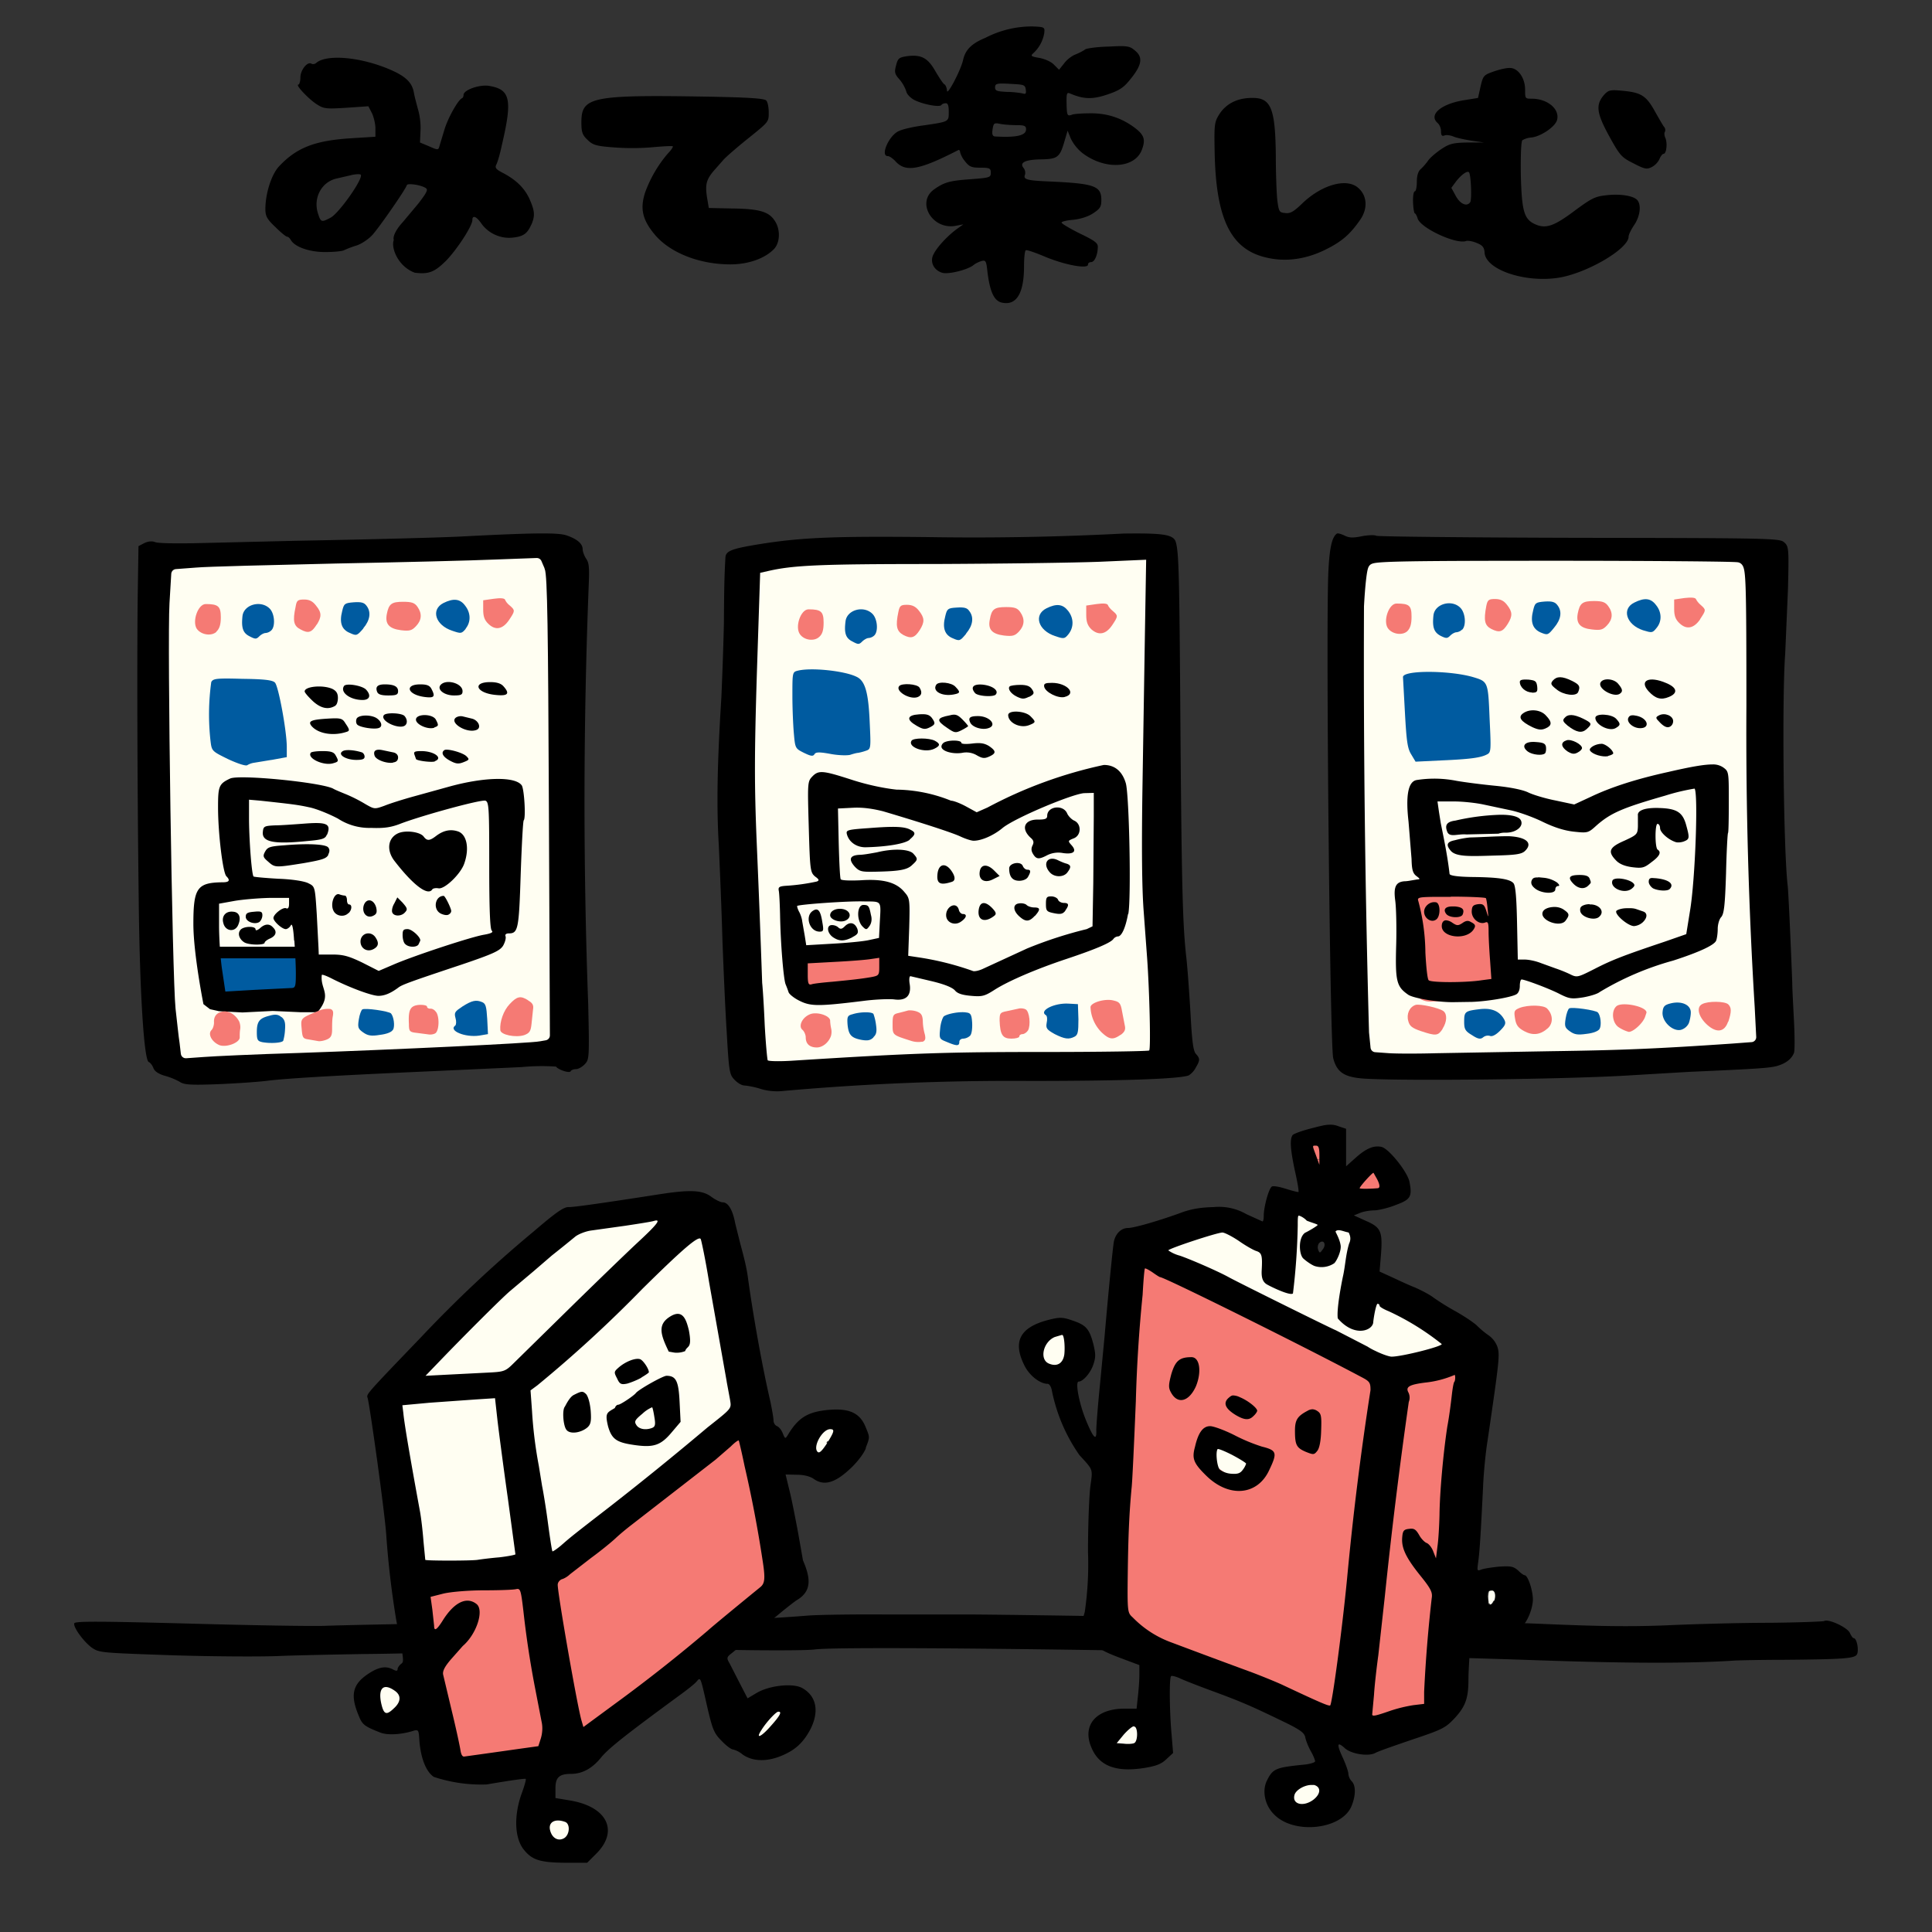 <svg xmlns="http://www.w3.org/2000/svg" viewBox="0 0 76.73 76.73" height="290" width="290"><rect x="0" y="0" width="76.73" height="76.73" fill="#333333" stroke="none"/><path style="marker:none" color="#000" overflow="visible" fill="none" paint-order="stroke markers fill" d="M0 0h76.73v76.73H0z"/><path d="M73.74 65.72c-.12.15-.57.18-2.93.2-.87 0-1.74.02-1.92.03-1.83.12-4.25.11-7.77-.01-9.79-.34-27.63-.6-28.77-.43-.32.04-1.98.05-4.09 0a67.8 67.8 0 00-3.62-.03c-.04.02-1.07.04-2.28.04-2.17-.01-4.92.05-5.48.11-.17.02-1.25.05-2.42.06-1.16.02-2.7.05-3.41.08s-2.6.02-4.2-.03c-2.86-.1-2.9-.1-3.2-.3-.33-.24-.75-.82-.7-.97.03-.09 1.07-.08 4.52.01 2.47.07 4.91.11 5.44.09.53-.02 2.72-.07 4.87-.1 2.15-.04 4.75-.11 5.78-.17 1.06-.05 2.69-.06 3.74-.02 1.77.06 2.82.04 4.83-.12.47-.03 1.84-.05 3.03-.04h3.34c.64 0 3.8.04 7.02.1 3.22.07 7.38.13 9.23.13 1.85 0 4.74.07 6.42.14 2.3.1 3.55.12 5.03.06 1.09-.05 2.92-.1 4.08-.1 1.15-.01 2.13-.05 2.17-.07.16-.1.94.26 1.02.48.05.1.11.2.15.2.13 0 .22.52.12.66z"/><path d="M55.04 53.8a7.94 7.94 0 01-1.24-.6l-.78-.39-2.53-1.25a34.22 34.22 0 00-4.06-1.9c0-.05 1.3-.5 1.92-.66l.2-.05.18.08c.1.05.36.2.57.34.22.13.47.28.56.31.24.11.25.13.24.59 0 .43.02.58.13.69.15.14.89.44 1.04.43.07 0 .08-.02.1-.1.05-.12.13-1.31.16-2.23l.05-.75c.02-.02.13.03.27.13.06.04.17.1.25.12.24.08.24.08.09.18l-.28.17a.48.48 0 00-.2.18c-.1.2-.12.6-.02.8.05.1.27.28.45.37.22.11.53.1.77-.03.1-.06.13-.1.2-.23.04-.08.1-.23.12-.31.05-.2.03-.3-.1-.6a.7.7 0 01-.07-.2c.03-.02.22 0 .36.03.14.05.15.05.18.16.03.1.02.12-.03.31-.03.11-.09.38-.12.6l-.15.82c-.12.61-.16.9-.17 1.24l-.02.3.17.16c.1.1.23.2.35.25.17.08.2.09.4.09.17 0 .21-.01.3-.07.16-.08.21-.17.25-.42.04-.3.1-.56.14-.56.02 0 .05.02.06.06.03.04.17.13.57.33l.7.37c.73.46 1.2.77 1.2.81a6.3 6.3 0 01-1.97.51l-.24-.07z" style="marker:none" color="#000" overflow="visible" fill="#fffef2" stroke="#fffef2" stroke-width="1.121" stroke-linecap="round" stroke-linejoin="round" paint-order="stroke markers fill"/><path d="M54.05 47.22c-.09-.02-.08-.05.05-.21a2 2 0 01.44-.43c.06 0 .24.37.25.49.01.13 0 .14-.38.15h-.36z" style="marker:none" color="#000" overflow="visible" fill="#f57a74" stroke="#f57a74" stroke-width="1.121" stroke-linecap="round" stroke-linejoin="round" paint-order="stroke markers fill"/><path d="M48.8 58.49c-.2-.05-.36-.15-.4-.24-.06-.16-.08-.63-.03-.66.07-.05 1.05.47 1.07.56.02.11-.2.33-.35.35a.88.88 0 01-.3-.01z" style="marker:none" color="#000" overflow="visible" fill="#fffef2" stroke="#fffef2" stroke-width=".199" stroke-linecap="round" stroke-linejoin="round" paint-order="stroke markers fill"/><path d="M41.7 54.14c-.17-.07-.22-.17-.22-.39 0-.32.25-.6.6-.7.1-.02.12 0 .14.1.05.2.03.68-.02.81-.05.12-.22.24-.33.24a.7.7 0 01-.18-.06zM44.53 69.22l-.14-.03.31-.31c.26-.27.32-.31.37-.27.08.07.09.44.01.54-.05.08-.34.11-.55.07zM51.48 71.52c-.1-.13-.08-.24.1-.4a.92.92 0 01.53-.22c.12 0 .25.12.25.22 0 .21-.38.5-.66.5-.1 0-.16-.02-.22-.1zM59.13 63.62a.97.97 0 01-.02-.25c.02-.14.03-.16.12-.16s.1.02.11.16c.01.15-.07.35-.15.35-.02 0-.05-.05-.06-.1z" style="marker:none" color="#000" overflow="visible" fill="#fffef2" stroke="#fffef2" stroke-width="1.117" stroke-linecap="round" stroke-linejoin="round" paint-order="stroke markers fill"/><path d="M52.26 45.81c-.08-.24-.05-.37.06-.26.03.03.05.16.04.28l-.02.22zM52.6 67.64a51.6 51.6 0 00-4.13-1.71l-2.2-.83c-.28-.1-.65-.36-1.17-.8l-.25-.21v-1.9c0-1.03.04-2.2.07-2.6.04-.38.12-1.88.18-3.32a143.9 143.9 0 01.38-5.75l.02-.13.16.11a317.38 317.38 0 017.85 3.93c.42.22.8.45.84.5.08.1.07.33-.1 1.37-.17 1-.43 3.11-.71 5.78a105.95 105.95 0 01-.71 5.6c0 .05-.07.04-.23-.04zm-2.78-8.56c.34-.17.65-.6.78-1.1.09-.3.01-.4-.37-.52-.18-.05-.7-.26-1.15-.46-.45-.2-.91-.37-1.02-.37-.26-.01-.47.25-.6.72-.14.52-.09.71.3 1.12.68.72 1.43.94 2.06.61zm2.55-1.5c.05-.1.1-.4.1-.8.03-.61.02-.64-.1-.73-.18-.12-.3-.11-.57.03-.28.14-.4.38-.4.83 0 .43.1.58.4.74.32.16.46.15.57-.07zm-2.57-1.34c.18-.18.16-.3-.1-.5-.46-.37-.82-.42-1-.15-.12.18-.01.38.32.6.31.2.6.22.78.05zm-2.57-.76c.24-.22.4-.63.4-1.03 0-.54-.21-.7-.68-.5-.24.1-.34.25-.46.7-.11.43-.08.63.12.83.18.18.42.18.62 0zM54.56 67.7l.15-1.4.36-3.33a192.86 192.86 0 01.9-7.57c0-.36.02-.37.63-.46.25-.04.6-.12.78-.18.4-.13.4-.13.36.02a39.84 39.84 0 00-.6 5.3c-.03.66-.07 1.3-.09 1.43l-.04.24-.1-.21a.77.77 0 00-.24-.3 1.46 1.46 0 01-.32-.32c-.17-.24-.2-.26-.39-.23-.26.05-.3.12-.28.5.02.4.18.7.68 1.37.22.29.42.59.45.66.03.08.03.32 0 .6-.08.59-.22 2.25-.27 3.13l-.04.69-.42.07c-.23.04-.65.15-.94.24l-.57.16c-.03 0-.03-.18-.01-.4z" style="marker:none" color="#000" overflow="visible" fill="#f57a74" stroke="#f57a74" stroke-width="1.117" stroke-linecap="round" stroke-linejoin="round" paint-order="stroke markers fill"/><path d="M52.78 44.67c-.15 0-.34.05-.65.13-.4.1-.77.23-.8.29-.11.17-.08.58.1 1.42.1.44.16.8.14.83-.02.01-.23-.04-.48-.12-.25-.08-.5-.13-.57-.1-.12.05-.33.8-.33 1.17 0 .12-.02.22-.05.22l-.64-.29a2.18 2.18 0 00-1.3-.28c-.48.01-.86.07-1.23.2-.89.33-1.93.63-2.17.63-.27 0-.49.22-.56.53-.04.2-.21 1.9-.37 3.76l-.19 1.99c-.08.8-.14 1.58-.14 1.74.02.46-.11.34-.4-.36-.28-.67-.45-1.56-.3-1.56.17 0 .47-.34.58-.67.1-.29.1-.42 0-.83-.16-.61-.3-.75-.84-.93-.37-.13-.5-.13-.9-.03-1.17.29-1.48.86-.99 1.83.2.4.62.72.92.72.06 0 .13.1.16.24a6.78 6.78 0 001.1 2.59c.55.6.53.54.44 1.2-.05.33-.1 1.52-.1 2.64a13.06 13.06 0 01-.13 2.4c-.1.32-.1.4.07.74.28.6.46.74 1.3 1.06l.8.3v.4c0 .22-.03.6-.06.86l-.05.47h-.48c-1.12 0-1.69.65-1.32 1.53.3.74.96 1 2.08.83.5-.08.7-.16.9-.35l.27-.25-.06-.73c-.08-.85-.1-2.26-.02-2.32.02-.03.18.01.34.08.16.08.73.3 1.27.5 1.2.44 1.6.62 2.76 1.18.75.36.92.48.96.67.02.12.12.37.22.55.1.17.17.36.17.4 0 .05-.23.12-.51.14-1.06.11-1.17.16-1.4.62-.2.39-.1.96.26 1.33.78.84 2.72.63 3.1-.32.17-.42.17-.81 0-.98a.5.5 0 01-.13-.3c0-.08-.1-.37-.22-.63-.25-.54-.23-.66.07-.39.25.24.94.35 1.22.2.12-.07.79-.3 1.49-.54 1.2-.4 1.3-.46 1.67-.85.42-.46.54-.78.54-1.53 0-.27.03-.8.06-1.16l.05-.66.32.07c.9.2 1.55 0 1.89-.61.14-.25.23-.56.24-.8 0-.38-.2-.98-.33-.98-.04 0-.16-.09-.27-.2-.18-.15-.28-.17-.75-.14-.3.03-.62.08-.71.12-.16.06-.16.04-.11-.32.05-.38.09-.92.19-2.95.02-.54.1-1.37.18-1.86.47-3.2.49-3.41.39-3.72a.97.97 0 00-.34-.45 3.5 3.5 0 01-.48-.4c-.14-.13-.52-.38-.84-.56a9.76 9.76 0 01-.87-.54c-.15-.12-.5-.3-.75-.41-.26-.1-.68-.3-.94-.42l-.46-.21.06-.72c.06-.88-.01-1.04-.62-1.3l-.46-.21.25-.1c.14-.06.4-.1.58-.1.17-.01.56-.1.85-.22.57-.21.64-.33.53-.9-.07-.4-.82-1.33-1.11-1.4-.31-.07-.62.06-1.05.45l-.36.32v-1.49l-.3-.1a.84.84 0 00-.38-.06zm-.51.83c.1 0 .13.1.13.38v.38l-.13-.36c-.16-.43-.16-.4 0-.4zm2.28 1.08l.13.23c.12.22.14.37.04.38-.34.03-.73.03-.72 0 0-.07.53-.65.55-.61zm-2.97 1.7c.04 0 .2.07.32.2.2.08.43.14.43.17s-.33.23-.5.31c-.28.2-.24.86-.07 1.02.13.12.34.26.45.3a.9.9 0 00.78-.11c.09-.08.3-.5.25-.73-.04-.24-.18-.47-.2-.53.09-.12.32 0 .48.03.03 0 .06.03.06.04 0 .03.11.18 0 .41-.14.46-.15.9-.25 1.33-.06.29-.25 1.27-.2 1.64.68.79 1.42.47 1.41.13.05-.4.13-.71.17-.71.04 0 .08.03.08.08 0 .04.17.14.37.22a10.3 10.3 0 012.1 1.3c0 .1-1.59.5-1.99.5-.1 0-.39-.1-.65-.23a2.32 2.32 0 01-.31-.17l-1.26-.65c-.04 0-3.82-1.87-4.24-2.1-.43-.24-1.54-.72-1.95-.86a1.44 1.44 0 01-.46-.21c0-.07 1.94-.71 2.15-.71.08 0 .38.15.66.34.27.19.59.37.7.4.2.07.23.18.2.74-.02.32.04.5.24.6.18.1.89.44 1 .34a25.81 25.81 0 00.19-2.7c0-.23 0-.39.04-.39zm.93 1.03c.1 0 .14.16.03.3-.12.17-.13.17-.19.02-.03-.09-.01-.2.04-.26.04-.04.08-.06.12-.06zm-7.04 1.07c.02-.02.15.05.3.15.14.1.28.19.3.19.17 0 5.65 2.72 7.98 3.96.35.18.38.23.38.53a122.4 122.4 0 00-.93 7.48c-.2 2.07-.59 4.95-.67 5.04-.05.04-.4-.11-1.93-.83-.22-.1-.73-.31-1.15-.47a442.46 442.46 0 01-3.2-1.19 4.09 4.09 0 01-1.56-1c-.21-.19-.22-.2-.2-1.8.02-1.5.06-2.36.15-3.33.03-.22.1-1.78.17-3.46a57.37 57.37 0 01.27-4.23c.03-.56.07-1.02.09-1.04zm-3.31 2.64h.04c.07.07.1.49.07.77-.05.35-.28.5-.6.37-.4-.15-.25-.86.22-1.06l.27-.08zm5.16.88c-.47 0-.64.14-.8.67-.11.42-.12.54-.02.72.26.5.72.39 1-.24.23-.57.15-1.15-.18-1.15zm10.44.7c.05 0 .04.23 0 .28-.03.02-.07.26-.1.52-.03.27-.1.84-.18 1.26-.16 1.05-.3 2.6-.31 3.51-.01.41-.04.97-.08 1.24l-.06.48-.11-.28c-.06-.16-.18-.3-.26-.33-.08-.03-.22-.17-.3-.32-.13-.22-.2-.27-.4-.24-.2.02-.25.07-.27.33-.04.43.15.82.73 1.54.42.52.48.66.44.89a56 56 0 00-.3 3.71v.48l-.42.05a5.7 5.7 0 00-.91.22c-.66.23-.75.24-.73.12l.07-.76c.02-.35.1-1.05.17-1.56l.26-2.35a199.06 199.06 0 01.95-7.71.47.47 0 00-.01-.37c-.13-.23.03-.32.66-.4a4.02 4.02 0 001.16-.3zm-8.79.82c-.06 0-.11.04-.19.11-.21.2-.11.42.3.67.34.2.53.22.71.03.08-.07.14-.17.14-.2 0-.12-.39-.42-.69-.54a.64.64 0 00-.27-.07zm3.16.55a.39.39 0 00-.2.06c-.4.21-.5.36-.5.79 0 .57.06.68.43.84.3.12.33.12.45-.03.09-.1.15-.4.16-.82.02-.58 0-.67-.15-.77a.37.37 0 00-.19-.07zm-4.07.67c-.28 0-.47.25-.6.82-.13.47-.06.65.45 1.15.91.89 2.04.78 2.5-.23.33-.69.3-.78-.3-.93a6.99 6.99 0 01-1.1-.46c-.4-.2-.82-.35-.95-.35zm.3.91c.03-.02.3.09.59.24.3.16.54.31.54.34a.8.8 0 01-.13.24c-.1.14-.2.18-.46.16a.87.87 0 01-.45-.16c-.12-.11-.18-.72-.09-.82zm10.9 5.62c.16 0 .16.39 0 .52-.1.09-.13.06-.17-.14-.05-.28-.01-.38.17-.38zm-14.22 5.4c.16 0 .16.6 0 .66-.07.03-.26.04-.41.02l-.28-.02.28-.34c.16-.18.34-.33.4-.33zm7.04 2.32h.11c.28.08.27.35-.02.58-.39.3-.86.2-.76-.18.05-.2.4-.4.67-.4z"/><g><path d="M25.37 56.67c-.06-.05-.11-.12-.11-.17 0-.09.21-.3.47-.48.18-.13.2-.1.24.34.03.27.03.28-.1.33-.19.07-.38.06-.5-.02z" style="marker:none" color="#000" overflow="visible" fill="#fffef2" stroke="#fffef2" stroke-width=".199" stroke-linecap="round" stroke-linejoin="round" paint-order="stroke markers fill"/><path d="M23.13 68.35c-.14-.42-.9-4.74-.93-5.27 0-.17.01-.26.06-.27.1-.04 1-.72 1.74-1.32 1.24-1.01 1.65-1.33 3.04-2.41a66.11 66.11 0 002.25-1.8c.11 0 1.04 4.79 1.04 5.34 0 .11-.03.25-.07.3-.08.1-2.03 1.72-3.27 2.73-.72.59-3.1 2.4-3.62 2.76l-.18.12z" style="marker:none" color="#000" overflow="visible" fill="#f57a74" stroke="#f57a74" stroke-width="1.117" stroke-linecap="round" stroke-linejoin="round" paint-order="stroke markers fill"/><path d="M16.9 61.81l-.08-.79a22.4 22.4 0 00-.2-1.47c-.37-2.12-.6-3.47-.6-3.6 0-.12.03-.13.47-.16l1.5-.12c.55-.05 1.16-.09 1.33-.09h.32l.1.87c.05.48.23 1.85.4 3.05.17 1.2.29 2.2.28 2.21-.09.09-1.65.23-2.5.23-.98 0-.99 0-1.01-.12zM21.87 61.05l-.2-1.35c-.3-1.84-.48-3.15-.52-3.8l-.05-.66.47-.37c.68-.54 1.45-1.25 3.19-2.93 2.3-2.23 2.95-2.8 3.04-2.71.04.04.95 5.06 1.13 6.22.06.38.05.42-.05.53-.15.17-3.11 2.59-4.8 3.92l-1.72 1.37c-.18.15-.35.27-.37.27-.03 0-.08-.22-.12-.5zm4.3-3.7c.12-.06.36-.26.54-.47l.33-.37v-.42c0-.73-.1-1.2-.26-1.35a.5.5 0 00-.27-.12c-.17 0-1 .46-1.33.73-.15.12-.36.27-.47.33-.1.05-.26.16-.33.23a.45.45 0 01-.3.13c-.18 0-.18 0-.15.22.05.35.26.73.5.89.42.28 1.33.38 1.73.2zM23 56.89a.87.87 0 00.34-.2c.12-.13.14-.2.13-.51-.02-.5-.11-.82-.27-.89-.1-.05-.19-.03-.42.09-.41.2-.47.28-.46.62 0 .42.08.73.23.85.14.11.18.11.45.04zm2.38-2.12c.25-.12.38-.22.39-.3.02-.15-.3-.53-.46-.53-.18 0-.67.24-.82.4-.12.13-.13.17-.07.31.16.42.32.44.96.12zm1.79-1.09c.3-.12.33-.24.23-.8-.12-.64-.18-.76-.37-.76-.18 0-.57.18-.68.3-.1.13-.06.94.07 1.14.13.2.44.25.75.12zM17.93 53.62c1.24-1.3 1.99-2.01 3.14-3a17.54 17.54 0 011.98-1.6c.1-.05.75-.17 1.56-.28.75-.11 1.39-.22 1.41-.23.03-.02.05-.01.05.02s-.6.62-1.32 1.32l-2.94 2.87c-.89.88-1.67 1.62-1.74 1.66-.1.06-2.17.21-3.05.24-.02 0 .39-.45.91-1zM15.26 67.95c-.11-.14-.17-.68-.09-.84.1-.18.6.02.67.27.03.14-.07.35-.26.5-.16.13-.25.15-.32.07zM32.47 57.61c-.1-.1.1-.6.29-.73.1-.07.32-.11.32-.06s-.18.37-.33.59c-.14.22-.22.27-.28.2zM22 72.93c-.2-.22-.19-.52.02-.58.16-.04.43.01.49.1.1.14.02.49-.13.55-.13.05-.29.02-.37-.07zM30.19 68.85c0-.11.63-.85.72-.85.12 0-.02.22-.41.63-.23.24-.31.3-.31.22z" style="marker:none" color="#000" overflow="visible" fill="#fffef2" stroke="#fffef2" stroke-width="1.117" stroke-linecap="round" stroke-linejoin="round" paint-order="stroke markers fill"/><path d="M18.3 69.4l-.38-1.66-.31-1.32.14-.24c.08-.13.34-.45.58-.71.5-.55.72-.98.73-1.38 0-.36-.16-.53-.5-.53-.3 0-.59.2-.86.59l-.3.4-.11.14-.08-.62-.08-.62.4-.1c.24-.06.72-.11 1.22-.13l1.34-.06c.43-.02.53 0 .55.06.02.05.09.5.15 1 .19 1.44.27 1.97.52 3.27.23 1.2.23 1.21.14 1.52l-.1.31a276.06 276.06 0 00-2.93.4c-.03 0-.1-.15-.13-.32z" style="marker:none" color="#000" overflow="visible" fill="#f57a74" stroke="#f57a74" stroke-width="1.117" stroke-linecap="round" stroke-linejoin="round" paint-order="stroke markers fill"/><path d="M15.68 67.15c-.45-.32-.67-.11-.54.5.1.44.2.49.5.2.29-.26.3-.52.04-.7zm4.49-7.64c-.17-1.2-.35-2.58-.41-3.08l-.1-.9-.77.05-1.83.13-1.08.1.04.32c.04.43.28 1.83.66 3.9.05.27.11.8.14 1.2l.07.72c.03.04 1.82.04 2.08 0 .12-.02.5-.07.86-.1.35-.04.64-.1.64-.12l-.3-2.22zm1.1 7.63a38 38 0 01-.48-3.13c-.1-.85-.12-.93-.28-.9-.1.03-.67.05-1.27.05-.64 0-1.33.06-1.63.13l-.51.13.07.5.07.64c0 .24.1.18.33-.18.45-.73.95-.99 1.35-.68.32.24.01 1.2-.54 1.67l-.46.52c-.26.3-.35.48-.32.62l.35 1.47c.17.7.32 1.4.34 1.55.03.17.08.25.16.23a432.6 432.6 0 002.14-.3l.79-.11.1-.31c.06-.2.08-.44.03-.66l-.24-1.24zm1.18 5.22c-.4-.15-.69 0-.6.34.08.31.33.44.56.3.22-.14.24-.56.04-.64zm3.52-23.87c-.09.03-.6.11-1.13.19l-1.36.19c-.22.03-.5.14-.63.24a58.66 58.66 0 01-.93.75l-.72.62-.95.8c-.36.31-1.85 1.8-2.82 2.81l-.53.55.97-.05 1.57-.08c.57-.03.64-.05.96-.37l2.22-2.18c1.03-1.01 2.24-2.18 2.69-2.6.8-.74.97-.96.66-.87zm-2.64 8.2c-.26.22-.69.28-.83.1-.13-.15-.18-.78-.07-.92.03-.04.18-.38.36-.47.32-.16.35-.16.49-.03.08.1.15.34.18.66.03.42 0 .54-.13.66zm2.15-1.98c-.17.1-.43.2-.57.24-.24.05-.3.02-.4-.2-.13-.25-.13-.27.05-.43.27-.24.67-.4.86-.34.12.04.35.38.35.52 0 .02-.13.11-.3.21zm.42 1.18a1.3 1.3 0 00-.38.25c-.3.25-.34.31-.25.45.1.17.37.22.63.12.12-.05.14-.13.09-.42-.03-.2-.07-.38-.09-.4zm.79.98c-.44.53-.72.63-1.49.52-.7-.1-.9-.22-1.05-.74-.13-.54-.05-.54.27-.73.02-.07.08-.13.13-.13.09 0 .61-.35.7-.46.1-.14 1.08-.69 1.22-.69.38 0 .48.21.52 1.03l.04.8zm.52-3.21a.9.9 0 01-.42.06l-.23-.04c-.34-.7-.46-1.1.1-1.42.47-.26.6.17.7.58.14.75-.07.58-.15.82zm1.65 1.2l-.7-3.95c-.14-.87-.3-1.63-.33-1.7-.08-.15-.7.38-2.33 1.99a50.9 50.9 0 01-4.16 3.82l-.27.2.06.83a17.15 17.15 0 00.27 2.17l.13.8c.04.19.15.84.23 1.45.08.6.16 1.12.18 1.14.01.02.16-.08.33-.22.4-.35.46-.4 1.96-1.56a130.26 130.26 0 003.87-3.14c1-.79.95-.74.89-1.12l-.13-.7zm1.42 7.07a48.87 48.87 0 00-.71-3.71c-.11-.54-.22-.99-.23-1.01-.02-.02-.16.08-.32.24l-.6.52a7914.96 7914.96 0 01-3.35 2.6c-.17.13-.45.36-.62.52-.17.16-.6.51-.97.78l-.84.65c-.09.09-.24.18-.33.2-.09.04-.16.13-.16.22 0 .37.79 4.9.95 5.41l.07.24 1.29-.95a63.12 63.12 0 003.65-2.88c.22-.2 1.44-1.2 2.09-1.73.18-.15.2-.35.08-1.1zm.63 6.05c-.09 0-.48.42-.67.73-.25.38-.01.28.38-.17.36-.4.44-.56.3-.56zm2.06-11.22c-.31 0-.7.7-.5.9.07.07.17-.03.37-.33.3-.48.32-.57.13-.57zm1.42.75c-.07.2-.32.53-.58.78-.64.61-1.08.74-1.5.44-.14-.1-.4-.16-.66-.16l-.45-.01.15.62c.09.35.24 1.12.35 1.71l.19 1.08c.33.76.32 1.22-.21 1.56-.08.04-.33.24-.57.43l-2.04 1.69c-.21.16-.22.2-.1.4l.42.82.3.58.37-.22c.5-.29 1.4-.39 1.78-.2.58.31.71.92.35 1.64-.29.55-.62.85-1.2 1.08-.58.23-1.13.2-1.51-.08a.95.95 0 00-.37-.19c-.07 0-.27-.15-.45-.34-.3-.3-.36-.45-.56-1.3-.3-1.32-.27-1.24-.45-1.04-.09.1-.41.35-.73.58-2.07 1.52-2.73 2.04-3.04 2.41-.36.45-.76.66-1.2.66-.47 0-.62.14-.62.57v.39l.6.1c1.45.25 1.92 1.2 1.03 2.1l-.37.37h-.87c-1.02-.01-1.33-.11-1.67-.55-.34-.46-.37-1.3-.08-2.15.12-.32.2-.6.18-.63-.03-.02-.56.05-1.55.22a5.96 5.96 0 01-2.1-.3c-.32-.21-.54-.79-.58-1.54-.02-.3-.04-.34-.2-.3-.49.16-1.07.2-1.37.07-.58-.23-.69-.3-.82-.63-.36-.84-.27-1.27.36-1.69.42-.28.71-.33 1-.17.12.06.17.06.17-.02 0-.05.06-.14.13-.2.13-.1.14-.06-.18-1.73a36 36 0 01-.4-3.4c-.06-.9-.65-5.13-.74-5.44-.05-.15-.1-.1 2.12-2.41a50.3 50.3 0 014.46-4.19c.9-.77 1.22-1 1.42-.98.2 0 1.22-.14 3.53-.5 1.27-.2 1.76-.18 2.12.09.16.12.37.22.45.22.22 0 .4.3.5.84l.2.8c.17.63.25.96.3 1.32.2 1.48.58 3.61.9 4.97.06.3.12.63.12.73 0 .1.06.2.14.23.08.03.18.16.23.29.09.22.1.22.2.06.42-.7.8-.93 1.67-1 .79-.06 1.2.14 1.42.69.17.41.17.39 0 .83z"/></g><g><path d="M30.46 41.37c-.1-1.4-.24-4.25-.36-7.52a94.8 94.8 0 010-7.12c.07-2.14.14-3.9.16-3.92.24-.24 3.48-.38 10.18-.43l5.01-.05-.06 6.6c-.05 4.6-.04 7 .04 7.92.06.73.14 2.1.17 3.05l.06 1.72-.23.05c-.13.03-2.41.08-5.07.1a175.49 175.49 0 00-9.53.35h-.3z" style="marker:none" color="#000" overflow="visible" fill="#fffef2" stroke="#fffef2" stroke-width=".397" stroke-linecap="round" stroke-linejoin="round" paint-order="stroke markers fill"/><path d="M45.56 38.07l-.14-1.9c-.07-.93-.08-2.52-.05-4.68l.1-6.27.05-2.99-1.83.08c-1.01.04-4 .08-6.65.09-4.52 0-5.54.05-6.54.28l-.31.07-.13 3.97c-.1 3.26-.1 4.46-.01 6.67a658.3 658.3 0 01.22 5.65c.02.17.07.92.1 1.65.04.74.1 1.38.12 1.42.03.04.51.05 1.07.01 4.74-.3 6.1-.34 9.9-.34 2.26 0 4.15-.03 4.18-.06.07-.06.01-2.38-.08-3.65zm1.92 4.35a.81.81 0 01-.27.29c-.37.14-2.58.22-6.33.22a101.99 101.99 0 00-9.8.4c-.28.03-.61 0-.89-.09a3.17 3.17 0 00-.63-.13c-.1 0-.27-.1-.39-.23-.2-.2-.22-.33-.31-1.92-.06-.93-.13-2.6-.17-3.68-.03-1.1-.1-2.75-.14-3.67-.1-1.63-.06-3.37.1-5.92.03-.68.08-2 .1-2.92.01-1.53.02-1.9.06-2.62.01-.26.22-.35 1.24-.52 1.7-.28 2.98-.34 6.75-.3a114.36 114.36 0 007.83-.14c1.6-.02 1.99.04 2.07.35.12.42.14 1.38.18 7.17.05 6.54.09 8 .23 9.27.05.42.12 1.42.17 2.24.06 1.14.11 1.53.22 1.64.17.19.16.25-.02.56z"/><path d="M32.04 38.7a2.03 2.03 0 010-.4c.01-.04.25-.06.95-.1.9-.05 1.5-.1 1.73-.15l.12-.02v.3c0 .27-.01.31-.1.36-.1.07-.46.12-1.45.23l-1 .1-.22.03z" style="marker:none" color="#000" overflow="visible" fill="#f57a74" stroke="#f57a74" stroke-width="1.117" stroke-linecap="round" stroke-linejoin="round" paint-order="stroke markers fill"/><path d="M32.53 25.3c-.2.18-.59.13-.76-.11-.21-.29.03-.99.34-.99.5 0 .6.09.6.53 0 .3-.05.46-.18.57z" style="marker:none" fill="#f57a74" paint-order="stroke markers fill"/><path d="M34.38 29.82a2.1 2.1 0 01-.3.08c-.05 0-.2.04-.32.08-.13.03-.48.02-.79-.04-.44-.08-.57-.07-.62.01-.06.1-.15.08-.42-.05-.34-.17-.35-.18-.4-.75-.03-.32-.06-1-.06-1.52 0-.9 0-.94.2-.99.52-.14 1.87 0 2.35.24.34.16.47.62.52 1.8.05 1.06.05 1.07-.16 1.14zM34.72 25.24a.38.38 0 01-.23.1c-.06 0-.18.07-.25.14-.12.12-.16.12-.38 0-.27-.13-.34-.33-.28-.8.05-.46.72-.65 1.07-.3.2.2.24.7.07.86z" style="marker:none" fill="#005ba0" paint-order="stroke markers fill"/><path d="M36.43 27.69c-.32.1-.88-.25-.72-.44.1-.13.72-.09.81.06.12.19.08.32-.09.38z"/><path d="M36.53 25.02c-.2.31-.34.36-.65.2-.27-.15-.32-.35-.2-.92.05-.24.09-.28.34-.28.21 0 .35.07.48.24.22.28.23.44.03.76z" style="marker:none" fill="#f57a74" paint-order="stroke markers fill"/><path d="M36.9 28.9c-.17.08-.26.06-.5-.08-.42-.24-.38-.42.1-.45.28-.02.4.01.5.13.17.23.15.28-.1.4zM37.1 29.74c-.38.18-1.06-.07-.9-.32.07-.12.7-.12.93 0 .22.12.22.2-.03.32zM37.88 27.58c-.47.09-.86-.13-.7-.38.08-.15.62-.1.77.08.2.21.19.25-.07.3zM38.19 29c-.24.12-.28.11-.57-.09-.45-.3-.43-.4.1-.5.22-.06.31-.03.5.16.13.13.23.25.23.27 0 .01-.12.09-.26.16z"/><path d="M38.37 25.17c-.24.29-.26.3-.53.18-.32-.13-.42-.41-.3-.87.07-.3.1-.33.45-.35.3-.02.42.01.5.13.2.25.15.58-.12.9z" style="marker:none" fill="#005ba0" paint-order="stroke markers fill"/><path d="M39.25 28.92c-.24.08-.61-.03-.71-.21-.1-.2-.03-.27.3-.27.47 0 .78.37.41.48zM39.28 30.05c-.18.08-.27.07-.48-.05a.82.82 0 00-.59-.1c-.39.06-.82-.07-.82-.25 0-.07.06-.15.14-.18.22-.09.65-.07.65.03 0 .05.18.06.43.03.33-.04.49-.01.67.1.29.2.29.29 0 .42zM39.54 27.59c-.11.1-.72.06-.82-.07-.19-.23-.06-.36.3-.33.4.04.67.24.52.4z"/><path d="M40.47 25.08c-.16.17-.25.2-.6.16-.47-.06-.64-.24-.56-.63.07-.42.18-.5.65-.5.34 0 .45.04.56.2.19.27.17.53-.05.77z" style="marker:none" fill="#f57a74" paint-order="stroke markers fill"/><path d="M40.87 27.67c-.2.1-.27.1-.48 0-.25-.12-.38-.32-.29-.41.03-.03.22-.06.42-.06.26 0 .39.05.47.18.1.15.08.19-.12.3zM40.87 28.8c-.36.14-.83-.1-.83-.4 0-.21.67-.17.88.04.23.23.23.25-.05.36zM42.29 27.68c-.27.07-.78-.19-.82-.41-.02-.12.04-.15.31-.15.6 0 1 .44.5.56z"/><path d="M42.44 25.18c-.16.2-.19.2-.54.08-.67-.22-.86-.84-.34-1.1.4-.2.65-.17.86.1.23.29.23.65.02.92z" style="marker:none" fill="#005ba0" paint-order="stroke markers fill"/><path d="M44.17 24.83c-.25.37-.54.42-.83.16-.15-.15-.2-.3-.2-.57v-.37l.41-.06c.28-.04.43-.02.45.04.02.06.11.17.2.24.21.18.21.2-.03.56z" style="marker:none" fill="#f57a74" paint-order="stroke markers fill"/><g paint-order="stroke markers fill"><path style="marker:none" d="M33 41.15c-.1.27-.34.45-.56.45-.28 0-.44-.14-.44-.4 0-.1-.06-.24-.13-.3-.17-.14-.02-.48.28-.61.27-.13.82.04.82.25 0 .08.02.22.04.31a.6.6 0 01-.01.3z" fill="#f57a74"/><path style="marker:none" d="M34.69 41.2c-.12.12-.23.14-.47.1-.42-.08-.52-.2-.56-.62-.02-.3 0-.35.2-.4.31-.1.77-.1.83-.01a2 2 0 01.1.42c.04.27.02.39-.1.5z" fill="#005ba0"/><path style="marker:none" d="M36.63 41.37a.94.94 0 01-.47-.04c-.72-.23-.71-.22-.71-.65 0-.36.02-.4.24-.45a12 12 0 00.38-.1c.08-.01.24 0 .36.05.16.06.21.15.22.37 0 .17.04.4.08.53.04.18.02.25-.1.3z" fill="#f57a74"/><path style="marker:none" d="M38.52 41.14a.44.44 0 01-.26.11c-.1 0-.16.06-.16.13 0 .17-.1.17-.5 0-.3-.12-.3-.13-.26-.54.02-.22.1-.44.15-.48.17-.11.64-.19.88-.15.18.02.22.08.24.42.01.24-.02.45-.09.51z" fill="#005ba0"/><path style="marker:none" d="M40.83 40.92c-.05.08-.15.15-.22.15s-.13.04-.13.1c0 .04-.14.08-.31.08-.35 0-.45-.15-.47-.72 0-.29.02-.32.28-.37l.46-.1c.1-.03.23-.01.3.03.15.1.2.62.09.83z" fill="#f57a74"/><path style="marker:none" d="M42.68 41.17c-.23.12-.39.1-.79-.1-.32-.18-.36-.23-.32-.45.03-.13.02-.27-.03-.3-.3-.18.34-.5.91-.46l.36.02.02.6c0 .5-.02.62-.15.69z" fill="#005ba0"/><path style="marker:none" d="M44.5 41.1c-.29.2-.43.2-.75-.1a1.5 1.5 0 01-.44-1c0-.18.59-.36.93-.26.22.05.27.12.32.41l.11.57c.04.17 0 .26-.16.38z" fill="#f57a74"/></g><path d="M44.8 36.3c-.1.56-.26.89-.4.89a.25.25 0 00-.18.1c-.1.15-.71.41-1.88.8-1.2.4-2.29.87-2.84 1.22-.39.25-.49.28-.93.24-.35-.03-.54-.09-.64-.21-.1-.12-.42-.25-.92-.37l-.85-.2c-.05 0-.06.15-.03.32.07.46-.15.67-.63.6-.2-.02-.74 0-1.2.06-1.78.22-2.1.22-2.54 0-.21-.1-.41-.26-.44-.34a4.36 4.36 0 00-.12-.32c-.08-.2-.2-1.59-.22-2.79-.01-.4-.03-.83-.05-.92-.03-.15.02-.18.28-.2a7.95 7.95 0 001.23-.17c.1-.04.1-.08-.07-.2-.19-.17-.2-.24-.25-1.97-.05-1.75-.05-1.8.14-2 .25-.26.42-.24 1.54.12.61.2 1.26.34 1.8.4a5.98 5.98 0 012.17.44c.1 0 .36.1.6.23l.42.23.43-.19a17.6 17.6 0 014.62-1.69c.43 0 .73.25.87.72.14.46.22 4.63.1 5.2zm-1.74-4.8c-.48.03-2.79 1-3.25 1.39-.35.29-.83.5-1.14.5-.1 0-.34-.08-.53-.17-.32-.15-1.55-.55-3.07-1-.4-.1-.79-.16-1.19-.14l-.6.03.03 1.37c.02.75.05 1.4.08 1.44.03.05.39.06.8.04.89-.06 1.41.08 1.73.47.21.24.22.29.19 1.4l-.04 1.13.33.05a11.53 11.53 0 012.23.55c.05.03.22 0 .38-.07l1.78-.82a16.53 16.53 0 012.37-.77l.23-.11.03-1.72.02-2.65v-.93zm-.43 1.8c-.22.09-.22.1-.08.26.23.25.1.38-.33.32a.99.99 0 00-.62.08c-.34.18-.44.17-.57-.04-.08-.13-.08-.23-.02-.35.06-.12.04-.2-.08-.3-.4-.37-.24-.73.3-.72.28 0 .36-.03.36-.15 0-.38.63-.46.79-.1.04.1.17.24.28.29.3.13.29.6-.03.71zm-.24 1.35c-.15.2-.52.2-.7-.01-.3-.34-.08-.67.32-.48.1.05.26.12.35.14.18.06.19.14.03.35zm-.08 1.52c-.1.13-.19.15-.44.1-.3-.06-.33-.09-.33-.37 0-.26.03-.3.21-.3.12 0 .24.06.27.13.02.07.13.13.23.13.2 0 .22.08.06.3zm-1.21.2c-.22.24-.36.25-.6.04-.27-.23-.29-.5-.03-.53.11-.02.25.01.3.06.06.06.2.1.3.1.25 0 .26.08.03.34zm-.27-1.55c-.05.1-.2.16-.35.16-.27 0-.4-.16-.4-.49 0-.22.46-.3.54-.1.03.08.11.15.18.15.14 0 .15.07.03.28zm-1.39.1c-.33.17-.58.03-.53-.3.04-.3.3-.32.57-.05l.22.22zm.05 1.45c-.38.3-.68.18-.62-.24.05-.33.26-.35.54-.06.15.16.17.23.08.3zm-1.32.23c-.23.17-.55.06-.59-.2-.05-.38.4-.63.5-.27.02.1.1.17.16.17.18 0 .15.15-.07.3zm-.36-1.58c-.46.15-.61.08-.58-.28.03-.41.29-.5.53-.19.18.24.2.42.05.47zm-1.58-.67c-.2.2-.52.25-1.45.27-.55.01-.64 0-.83-.2-.26-.29-.2-.45.18-.47.16 0 .48-.06.7-.1.65-.16 1.27-.13 1.44.05.19.21.19.24-.04.45zm-.1-1c-.19.16-.9.28-1.76.3-.35 0-.64-.2-.73-.5-.05-.18-.02-.2.85-.26 1-.08 1.44-.07 1.68.07.2.1.2.18-.04.38zM34.3 35.8c-.65-.02-2.57.12-2.64.18-.01.02.02.12.07.22.06.1.12.28.13.39l.1.57.06.38 1.03-.06c.56-.03 1.21-.09 1.44-.14l.42-.09.03-.59c.05-.92.1-.85-.64-.86zm.23.98c-.11.15-.13.16-.27.02-.25-.25-.23-.86.03-.86.2 0 .23.04.3.4.05.17.02.33-.06.44zm-.67.44c-.33.17-.53.17-.78 0-.24-.17-.26-.48-.04-.48.1 0 .2.04.26.1.08.07.14.06.25-.05.2-.2.4-.15.5.1.05.16.02.22-.2.33zm-.26-.67c-.22.12-.63-.02-.63-.2 0-.19.27-.3.53-.24.28.07.33.32.1.44zm-1.05.45c-.4 0-.6-.62-.26-.83.2-.13.3 0 .37.46.06.33.04.37-.1.37zm2.03 1.09c-.18.03-.81.08-1.4.11l-1.1.06v.44c0 .37.03.43.16.39.09-.03.46-.07.82-.1.82-.08 1.1-.11 1.52-.18.32-.06.34-.07.34-.41v-.36z"/></g><g><path d="M69.3 35.37c-.15-2.4-.2-8.25-.1-11.32.04-.8.03-1.5 0-1.55-.07-.1-14.63-.1-14.73 0-.13.12-.2 2.43-.16 5.05l.08 6.85a119 119 0 00.19 7.25c.07.12 9.57-.03 11.37-.18a69.4 69.4 0 012.3-.14l1.32-.06-.06-1.78c-.03-.98-.12-2.83-.2-4.12zm1.95 6.44c-.1.26-.34.43-.69.53-.32.08-.79.11-3.49.23l-2.2.13c-2.4.16-8.9.24-10.65.14-.82-.05-1.12-.24-1.27-.81-.13-.49-.29-16.42-.2-19.16.04-1.06.14-1.55.35-1.68.04-.02.17.02.3.08.17.09.33.1.67.03.25-.05.52-.06.6-.02.1.03 3.73.07 8.09.08 7.6.01 7.93.02 8.1.18.18.16.19.23.15 1.85l-.11 2.57c-.13 1.66-.07 7.81.1 9.23.03.27.13 2.48.18 3.84 0 .25.04.94.07 1.55.03.6.03 1.16 0 1.23z"/><path d="M55.18 41.63l-.55-.04-.06-.6a535 535 0 01-.2-16.9c.04-.76.11-1.43.17-1.5.07-.1 1.63-.12 7.2-.12 3.91 0 7.18.03 7.26.06.14.05.16.63.16 5.53a178.41 178.41 0 00.33 11.95l.06 1.18-.8.06c-2.95.2-4.3.26-7.16.3l-4.54.08c-.72.02-1.56.02-1.87 0z" style="marker:none" color="#000" overflow="visible" fill="#fffef2" stroke="#fffef2" stroke-width=".398" stroke-linecap="round" stroke-linejoin="round" paint-order="stroke markers fill"/><path d="M56.6 38.8c-.12-.78-.19-1.7-.17-2.36l.02-.65.4-.08c.21-.04.82-.09 1.34-.1l.95-.04v.18c0 .12-.02.17-.09.17-.15 0-.47.23-.5.35-.03.09 0 .17.15.32.16.17.21.2.4.17l.2-.03.03.32.07 1.09c.03.6.02.79-.04.86-.06.08-.28.1-1.24.16l-1.31.06c-.14 0-.15-.03-.21-.42zm1.76-1.57c.3-.22.34-.28.25-.46-.08-.17-.38-.21-.58-.08-.1.07-.16.08-.25.02-.13-.09-.5 0-.59.13-.08.14 0 .38.18.47.08.05.29.09.45.09.25 0 .34-.03.54-.17zm-1.24-.52c.14-.2.12-.48-.04-.59-.27-.17-.55 0-.55.35 0 .33.41.5.6.24zm.93-.23c.1-.1.09-.38-.02-.42a.82.82 0 00-.32.01c-.2.04-.25.08-.26.2-.01.08.02.16.08.2.13.1.43.1.52.01z" style="marker:none" color="#000" overflow="visible" fill="#f57a74" stroke="#f57a74" stroke-width="1.117" stroke-linecap="round" stroke-linejoin="round" paint-order="stroke markers fill"/><path d="M57.29 40.87c-.18.27-.26.28-.86.08-.35-.12-.45-.2-.5-.4-.08-.28.05-.56.29-.64.17-.05.95.12 1.11.25.15.12.14.42-.04.7z" style="marker:none" fill="#f57a74" paint-order="stroke markers fill"/><path d="M59.06 29.96c-.24.13-.65.19-1.8.24l-1.04.05-.18-.3c-.14-.23-.18-.52-.24-1.6l-.08-1.46c0-.28 1.85-.27 2.78 0 .6.18.6.18.66 1.65.06 1.25.06 1.34-.1 1.42zM59.57 40.94c-.16.16-.31.24-.4.2a.3.3 0 00-.27.06c-.1.08-.2.07-.44-.09-.27-.16-.31-.24-.31-.53 0-.4.03-.43.61-.5.48-.06.8.08.98.41.08.15.05.23-.17.45z" style="marker:none" fill="#005ba0" paint-order="stroke markers fill"/><path d="M60.84 27.5c-.24 0-.48-.2-.48-.42 0-.08.1-.1.33-.09.29.03.33.06.36.27.02.21 0 .25-.21.25zM61.36 29.92c-.1.1-.5.06-.68-.07-.29-.22-.12-.42.32-.38.3.02.38.06.4.2.01.1 0 .21-.04.25zM61.38 28.93c-.16.07-.28.06-.52-.05-.47-.23-.58-.4-.37-.55.26-.19.7-.15.91.09.25.26.24.4-.02.51z"/><path d="M61.48 40.83c-.3.27-.6.31-.95.12-.24-.13-.32-.24-.36-.5-.05-.3-.03-.33.18-.42.34-.13.97-.12 1.1.03.23.24.24.57.03.77z" style="marker:none" fill="#f57a74" paint-order="stroke markers fill"/><path d="M62.68 27.48c-.07.19-.58.13-.86-.1-.23-.18-.25-.23-.15-.35.16-.18.37-.18.76.01.3.15.34.22.25.44zM62.65 29.89c-.13.07-.22.06-.4-.05-.26-.18-.28-.36-.03-.44.18-.06.61.16.61.31 0 .05-.08.13-.18.18zM63.01 28.96c-.19.17-.4.13-.75-.14-.18-.15-.21-.21-.13-.3.14-.17.36-.16.74.02.36.18.37.21.14.42z"/><path d="M63.53 40.86c-.05.09-.25.17-.52.2-.35.05-.48.03-.66-.1-.2-.14-.22-.2-.17-.51.03-.2.1-.38.14-.4.1-.07 1.06.07 1.14.16.11.12.15.5.07.65z" style="marker:none" fill="#005ba0" paint-order="stroke markers fill"/><path d="M63.87 30.03c-.22.05-.63-.07-.72-.22-.07-.1.21-.27.46-.27.15 0 .46.25.46.38 0 .03-.1.08-.2.1zM64.16 28.92c-.26.14-.8-.14-.8-.41 0-.19.65-.16.83.04.18.2.18.25-.03.37zM64.36 27.53c-.2.21-.9-.15-.8-.41.08-.2.52-.18.7.03.17.2.2.3.1.38zM65.14 28.92c-.3 0-.57-.26-.46-.43.05-.09.15-.1.33-.06.44.1.54.49.13.49z"/><path d="M65.33 40.4c-.1.26-.49.6-.65.58a1.4 1.4 0 01-.39-.18c-.26-.17-.31-.65-.09-.84.23-.19 1.22.02 1.19.26l-.06.18z" style="marker:none" fill="#f57a74" paint-order="stroke markers fill"/><path d="M66.3 28.87c-.1.04-.22-.02-.36-.16-.2-.2-.2-.22-.05-.3.23-.12.56.02.56.23 0 .1-.06.2-.15.23zM66.28 27.68c-.31.13-.53.07-.8-.22-.4-.43.01-.63.7-.33.43.18.47.4.1.55z"/><path d="M67.07 40.64a.5.5 0 01-.31.26c-.33.08-.77-.34-.73-.71.02-.22.08-.28.32-.34.44-.11.81.06.8.37 0 .12-.04.32-.08.42z" style="marker:none" fill="#005ba0" paint-order="stroke markers fill"/><path d="M68.01 30.36c-.33 0-.85.09-1.76.3-1.27.28-2.26.6-3.06.98l-.67.31-.75-.16c-.41-.08-.9-.23-1.08-.32-.21-.1-.68-.2-1.28-.26-.52-.05-1.23-.14-1.57-.2a4.51 4.51 0 00-1.58-.03c-.33.06-.44.6-.32 1.65l.12 1.48c.01.43.05.57.19.68.16.12.16.13.02.14l-.24.04c-.05.01-.17.03-.26.03-.33.03-.43.22-.36.75.04.27.06 1.07.04 1.78-.04 1.43.01 1.65.47 1.97.2.15 1.27.32 1.87.3l.67-.01c.59-.02 1.5-.17 1.74-.29.1-.04.16-.18.16-.34 0-.14.03-.26.07-.26.13 0 1.12.37 1.52.58.38.19.47.2.93.13.28-.05.57-.14.65-.21a11.6 11.6 0 012.92-1.25c1.05-.34 1.65-.62 1.71-.8.03-.08.06-.28.06-.46 0-.17.06-.39.14-.47.11-.13.15-.46.19-1.73.02-.87.06-1.6.08-1.61.02-.02.03-.58.03-1.24 0-1.18 0-1.2-.22-1.36a.71.71 0 00-.43-.12zm-.71.96c.15.16.03 3.6-.18 4.85l-.15.93-.86.3c-1.64.55-2.1.73-2.78 1.08-.69.35-.7.35-1 .2a5.46 5.46 0 00-.55-.22l-.58-.21c-.2-.08-.48-.14-.64-.14h-.28l-.03-1.45c-.02-1-.06-1.48-.14-1.58-.14-.17-.6-.24-1.68-.25-.52-.01-.84-.05-.86-.12-.08-.72-.24-1.47-.35-2.02l-.07-.44-.06-.42h.66c.36 0 .88.06 1.16.12l1.08.23c.3.06.87.26 1.26.45.47.23.88.36 1.26.4.55.06.57.05.9-.25.57-.5 1.05-.7 2.72-1.18a8.3 8.3 0 011.17-.28zm-1.4.77c-.58-.02-.88.1-.85.3v.43c-.01.31-.04.34-.54.57-.6.26-.67.43-.33.78.13.14.34.23.64.27.4.05.48.03.77-.2.33-.24.4-.4.24-.5-.05-.04-.08-.28-.08-.54 0-.27.03-.48.08-.48s.1.07.1.17c0 .16.31.45.61.55.07.03.22.02.33-.02.23-.09.24-.13.1-.64-.14-.52-.37-.67-1.08-.69zm-6.36.27a9.1 9.1 0 00-1.74.23c-.39.05-.41.22-.32.45.1.23.41.07.76.1l1.27-.03a.82.82 0 01.3-.04c.42 0 .73-.27.58-.51-.09-.14-.4-.21-.85-.2zm-1.16.9a3.8 3.8 0 00-.6.11c-.3.06-.37.17-.17.41.2.25.75.23 1.7.2.85-.02 1.1-.05 1.24-.17.35-.32.08-.57-.64-.6-.5 0-1.07.04-1.53.05zm4.36 1.49c-.42 0-.49.1-.26.34.2.21.44.24.6.08.12-.12.12-.1.05-.28-.04-.1-.16-.14-.4-.14zm-1.65.1c-.17-.01-.22.03-.26.12-.04.11 0 .21.14.32.25.2.8.23.8.03 0-.07.05-.13.1-.13.08 0 .07-.05-.03-.14a1.14 1.14 0 00-.54-.19l-.21-.02zm4.53.02c-.1 0-.14.04-.14.15 0 .09.08.2.17.26.2.1.57.12.66.03.2-.2-.03-.38-.54-.43l-.15-.01zm-1.35.02c-.12 0-.21.03-.23.08-.12.3.48.56.77.32.12-.1.13-.15.04-.23-.12-.1-.38-.17-.58-.17zm-6.65.72c.72 0 1.36.03 1.39.06.02.02.05.2.07.42.04.38.04.38-.05.09-.08-.25-.13-.29-.33-.27-.2.03-.24.08-.25.28-.01.29.29.54.53.45.12-.05.14.01.14.37 0 .24.03.76.06 1.15l.05.72-.38.05c-.63.1-2.03.1-2.11 0-.05-.04-.1-.53-.13-1.09a8.15 8.15 0 00-.28-2.05c-.05-.14.01-.16.55-.17h.74zm-.65.22c-.2-.01-.41.17-.41.38 0 .27.3.46.49.3.16-.13.16-.6 0-.67a.27.27 0 00-.08-.01zm6.16.08a.7.7 0 00-.17.02c-.17.05-.22.11-.2.25.03.24.55.4.74.24.27-.22 0-.52-.37-.5zm-5.46.09c-.26 0-.37.12-.23.3.13.16.59.17.65.02.08-.2 0-.29-.3-.32h-.12zm4.07.02c-.21 0-.42.07-.47.2-.13.33.7.64.91.34.17-.23.15-.28-.1-.45a.67.67 0 00-.34-.09zm2.87.05c-.18 0-.35.05-.41.1-.11.12.45.61.7.61a.6.6 0 00.33-.14c.2-.18.21-.38.03-.44l-.29-.1a.73.73 0 00-.2-.03h-.16zm-7.18.48c-.1 0-.17.08-.17.23 0 .46.97.57 1.26.14.1-.15.08-.21-.1-.3-.11-.07-.2-.06-.34.04-.17.11-.22.11-.41-.02a.48.48 0 00-.24-.09z"/><path d="M68.63 40.58c-.14.41-.45.46-.83.12-.35-.32-.44-.7-.2-.82.23-.13.91-.12 1.04.01s.13.29 0 .69zM55.89 25.07c-.2.18-.6.12-.77-.12-.2-.29.04-.99.35-.98.5 0 .59.08.59.52 0 .3-.05.46-.17.58z" style="marker:none" fill="#f57a74" paint-order="stroke markers fill"/><path d="M58.07 25a.38.38 0 01-.22.11c-.07 0-.18.06-.26.14-.11.11-.16.11-.38 0-.26-.14-.33-.34-.28-.81.05-.46.73-.65 1.07-.3.2.2.24.7.07.87z" style="marker:none" fill="#005ba0" paint-order="stroke markers fill"/><path d="M59.88 24.78c-.2.32-.33.36-.65.2-.27-.14-.31-.34-.2-.92.05-.24.1-.27.35-.27.2 0 .34.06.47.23.22.28.23.44.03.76z" style="marker:none" fill="#f57a74" paint-order="stroke markers fill"/><path d="M61.72 24.93c-.24.3-.26.3-.53.19-.32-.14-.42-.42-.3-.88.07-.3.1-.32.46-.35.29-.02.41.02.5.14.2.25.15.57-.13.9z" style="marker:none" fill="#005ba0" paint-order="stroke markers fill"/><path d="M63.82 24.84c-.16.17-.25.2-.59.16-.48-.05-.64-.24-.57-.63.08-.41.18-.5.65-.5.34 0 .45.05.56.2.2.27.18.53-.05.77z" style="marker:none" fill="#f57a74" paint-order="stroke markers fill"/><path d="M65.79 24.94c-.16.2-.18.2-.54.09-.66-.22-.86-.85-.34-1.1.4-.2.65-.18.86.1.23.28.24.65.02.91z" style="marker:none" fill="#005ba0" paint-order="stroke markers fill"/><path d="M67.52 24.6c-.25.36-.54.42-.82.15-.16-.15-.21-.3-.21-.57v-.37l.41-.06c.28-.03.43-.02.46.05.02.05.1.16.2.24.2.18.2.19-.04.55z" style="marker:none" fill="#f57a74" paint-order="stroke markers fill"/></g><g><path d="M21.53 22.76c-.1-.4-.15-.48-.3-.47-1 .1-5.03.2-8.82.25a90.97 90.97 0 00-5.3.16c-.07-.02-.14 0-.17.05-.16.25-.01 15.3.17 17.1.2 2 .21 2.1.38 2.03.08-.04.56-.08 1.06-.1a99.1 99.1 0 016.38-.25 60.92 60.92 0 003.8-.17c2.47-.13 2.87-.16 2.91-.18.02-.02.04-4.06.02-8.98-.01-7.1-.04-9.05-.13-9.44zm1.7 19.5c-.1.11-.26.2-.35.2-.1 0-.2.04-.22.09-.05.08-.48-.06-.58-.19a8.45 8.45 0 00-1.37.02l-3.49.16c-3.84.17-5.68.28-6.5.37-.43.06-1.37.12-2.09.15-1.08.04-1.33.02-1.5-.1a2.78 2.78 0 00-.6-.24c-.24-.07-.4-.18-.44-.31-.04-.1-.12-.21-.18-.23-.19-.06-.36-2.75-.4-6.39-.06-4.7-.07-9.8-.04-12.17l.03-1.93.23-.12c.15-.07.3-.09.43-.04.11.05.89.06 1.72.04l3.78-.09c3.16-.06 5.92-.13 6.8-.18 2.72-.14 3.7-.15 4.03-.04.42.14.65.33.65.55 0 .09.06.26.14.38.12.17.13.37.1 1.08a220.36 220.36 0 00-.02 16.59c.05 2.14.04 2.22-.13 2.4z"/><path d="M7.33 41.4c-.04-.24-.1-.85-.16-1.36-.13-1.25-.33-14.58-.24-16.07L7 22.8l.8-.06c.43-.04 2.92-.1 5.52-.16 2.6-.05 5.47-.12 6.37-.16l1.63-.06.12.28c.1.21.13 2.45.16 9.38l.04 9.1-.23.04c-.31.07-5.78.33-9.55.46-1.7.05-3.4.13-3.78.16l-.7.05z" style="marker:none" color="#000" overflow="visible" fill="#fffef2" stroke="#fffef2" stroke-width=".398" stroke-linecap="round" stroke-linejoin="round" paint-order="stroke markers fill"/><path d="M9.45 39.38c-.17-.02-.2-.04-.22-.1-.02-.07-.06-.48-.09-.8l-.02-.21H11.65l.03.5.03.5c-.01.01-.16.04-.34.06-.31.04-1.72.08-1.92.05z" style="marker:none" color="#000" overflow="visible" fill="#005ba0" stroke="#005ba0" stroke-width="1.117" stroke-linecap="round" stroke-linejoin="round" paint-order="stroke markers fill"/><path style="marker:none" color="#000" overflow="visible" paint-order="stroke markers fill" d="M8.52 37.6h4.03v.46H8.52z"/><path d="M10.78 30.18l-.73.12a.72.72 0 00-.23.09c-.06.04-.37-.06-.76-.24-.65-.32-.65-.32-.7-.73a9.39 9.39 0 01.03-2.33c.07-.14.2-.16 1.24-.13.86.01 1.2.05 1.29.15.14.14.47 1.93.47 2.56v.4l-.6.11z" style="marker:none" fill="#005ba0" paint-order="stroke markers fill"/><path d="M13.33 28.02c-.28.18-.58.12-.9-.17-.18-.17-.33-.34-.33-.39 0-.2.72-.27 1.1-.1.16.08.22.18.22.36 0 .13-.04.27-.1.3zM13.24 30.31c-.37.12-1.05-.19-.9-.41.01-.04.23-.07.47-.07.33 0 .45.04.52.17.13.23.12.25-.09.31zM13.75 29.07c-.52.17-1.12.07-1.38-.24-.15-.19-.01-.25.65-.29.52-.03.58-.01.7.19.17.25.18.3.03.34zM14.15 30.18c-.41 0-.75-.21-.55-.34.1-.08.45-.06.77.04.06.02.11.1.11.17 0 .1-.09.13-.33.13zM14.4 27.8c-.49 0-.9-.3-.74-.55.07-.13.7-.03.87.13.22.23.16.42-.13.42zM15.05 28.91c-.17.07-.75-.02-.86-.13-.05-.05-.06-.15-.03-.23.06-.15.5-.18.76-.05.22.12.3.35.13.41zM15.42 27.62c-.27 0-.4-.04-.44-.14-.08-.2.01-.3.3-.3.36 0 .53.08.53.27 0 .14-.07.17-.39.17zM15.61 30.29c-.26.04-.67-.11-.73-.27-.07-.2.04-.28.3-.23l.43.09c.12.02.2.1.2.2 0 .12-.07.19-.2.2zM16.1 28.8c-.2.2-1.01-.15-.86-.39.07-.12.69-.1.82.02.11.12.13.28.04.37zM16.86 27.68c-.68-.09-.81-.5-.17-.5.25 0 .37.04.44.17.17.32.12.38-.27.33zM17.25 28.9c-.24.09-.73-.12-.73-.32 0-.24.66-.24.79 0 .12.23.11.25-.06.31zM17.27 30.24c-.13.05-.75-.03-.75-.1l-.06-.17c-.04-.11.01-.14.27-.14.52 0 .88.28.54.4zM18.03 27.62c-.4 0-.7-.25-.52-.43.23-.23.86-.05.86.26 0 .14-.06.17-.34.17zM18.41 30.27c-.2.08-.3.07-.54-.06-.28-.15-.37-.32-.22-.42.11-.07.74.1.88.25.12.12.11.14-.12.23zM18.92 28.99c-.39.15-1.11-.3-.8-.5a.37.37 0 01.25-.04l.37.09c.26.06.4.37.18.45zM19.69 27.6c-.77-.07-.96-.51-.22-.51.25 0 .42.05.52.16.27.3.19.4-.3.35zM20.8 32.58c-.03.03-.08.99-.12 2.13-.07 2.18-.1 2.36-.47 2.36-.12 0-.16.05-.13.12.02.07-.02.23-.1.37-.13.2-.38.32-1.65.75-2.1.7-2.37.8-2.52.92-.3.22-.54.32-.78.32-.26 0-1.1-.31-1.8-.66-.23-.12-.43-.2-.45-.17-.07.59.43.75-.17 1.48h-.68l-1.1-.05-1.2.06-.93-.05-.36-.08-.26-.2s-.4-2-.4-3.19c0-1.43.15-1.64 1.17-1.65.26 0 .3-.08.14-.24-.14-.14-.33-1.71-.33-2.73 0-.84.03-.94.48-1.15.36-.17 3.6.15 4.09.4.08.05.33.15.55.24a6 6 0 01.74.38c.35.2.36.2.75.06.22-.09.76-.26 1.2-.38l1.41-.39c1.36-.37 2.58-.4 2.84-.04.1.14.17 1.3.08 1.39zm-1.37 1.78c0-2.25-.01-2.51-.15-2.56-.15-.06-2.43.56-3.34.9-.4.16-.68.2-1.2.18a2.28 2.28 0 01-1.32-.37c-.36-.19-.88-.4-1.15-.45-.45-.1-.73-.13-1.92-.26l-.46-.04v.82c.01.9.11 2.16.18 2.23.02.02.46.06.98.09.58.02 1.05.1 1.2.18.26.13.26.13.33 1.22l.07 1.35.01.26h.54c.43 0 .65.06 1.19.32l.65.33.63-.27c.85-.36 3.1-1.1 3.57-1.17.28-.05.36-.1.29-.16-.07-.07-.1-.9-.1-2.6zm-.99-.07c-.14.42-.78 1.03-1.02.99-.11-.02-.22 0-.25.04-.17.28-.76-.16-1.52-1.15-.31-.42-.24-.9.17-1.08.3-.13.88-.05 1.01.14.13.17.23.17.49-.03.29-.22.57-.28.87-.18.35.12.46.67.25 1.27zm-.64 2.04c-.07.03-.2 0-.3-.05-.32-.17-.22-.7.12-.7.06 0 .3.5.3.6 0 .06-.05.12-.12.15zm-1.17 1.16c-.05.14-.4.15-.54 0-.06-.05-.1-.21-.1-.35 0-.2.03-.24.2-.24s.53.33.5.46l-.06.13zm-.57-1.23c-.15.14-.42.13-.48-.02-.03-.07 0-.23.08-.36l.12-.24.2.2c.21.24.22.28.08.42zm-1.22 1.43c-.27.15-.55-.04-.52-.34.04-.3.4-.38.58-.14.16.23.14.37-.06.48zm0-1.33c-.25.14-.47-.08-.4-.38.09-.32.4-.29.5.06.04.18.02.26-.1.32zm-1-.1c-.17.18-.5.13-.6-.1-.13-.27.04-.72.24-.64a.8.8 0 00.22.05c.04 0 .08.08.08.18 0 .1.04.17.08.17.13 0 .12.21-.01.34zm-.8-2.31c-.08.15-.24.2-.98.33-1.13.18-1.14.18-1.41-.06-.2-.17-.22-.22-.12-.4.1-.18.2-.21.77-.25.95-.08 1.62-.04 1.73.08.07.08.07.17 0 .3zm-.06-.8c-.06.16-.18.2-.76.25-1.36.14-1.83.04-1.78-.37.02-.21.06-.23.47-.25.24 0 .77-.04 1.18-.07.9-.07 1.07.01.9.44zm-1.3 4.2c-.03-.5-.08-.7-.13-.6-.04.08-.14.15-.2.15-.15 0-.49-.31-.49-.44 0-.15.37-.44.5-.39.08.04.12-.02.12-.18v-.23h-.77c-.43.01-1.05.06-1.4.12l-.61.11v.88c0 .48.05 1.27.12 1.74l.13.87 1.2-.07 1.4-.07c.18 0 .2-.04.2-.58 0-.31-.03-.9-.06-1.3zm-.95-.08c-.12.05-.22.13-.22.17 0 .1-.6.1-.8-.01-.2-.12-.29-.35-.16-.5.12-.15.6-.16.6-.02 0 .06.07.04.17-.04.19-.18.38-.2.52-.04.17.16.13.33-.11.44zm-.42-.66c-.18.13-.55 0-.55-.2 0-.14.07-.18.33-.2.28-.03.33 0 .33.14 0 .1-.05.2-.11.26zm-.84.1c-.12.33-.52.29-.6-.05-.08-.28.1-.49.4-.45.23.02.31.23.2.5z"/><path d="M9.5 40.57c-.13-.25-.38-.42-.6-.4-.27.02-.42.18-.4.44 0 .1-.04.24-.1.3-.16.16.02.48.32.6.29.1.82-.11.8-.32 0-.08 0-.22.02-.32a.6.6 0 00-.04-.3z" style="marker:none" fill="#f57a74" paint-order="stroke markers fill"/><path d="M11.18 40.4c-.12-.11-.24-.13-.48-.06-.4.1-.5.23-.5.65 0 .31.03.36.22.4.33.06.79.03.83-.06a2 2 0 00.07-.44c.02-.27-.01-.39-.14-.5z" style="marker:none" fill="#005ba0" paint-order="stroke markers fill"/><path d="M13.1 40.07a.94.94 0 00-.46.08c-.7.29-.7.28-.66.7.03.36.05.4.27.43l.4.07c.07.01.23-.02.34-.07.16-.07.2-.17.2-.4 0-.16 0-.4.03-.53.03-.18 0-.25-.11-.28zM17.32 40.2c-.05-.09-.16-.15-.23-.14-.07 0-.13-.03-.13-.08s-.15-.08-.32-.07c-.35.03-.43.2-.4.76 0 .29.03.32.3.35l.46.06c.1.02.23 0 .3-.05.14-.12.16-.64.02-.84z" style="marker:none" fill="#f57a74" paint-order="stroke markers fill"/><path d="M19.15 39.8c-.24-.1-.4-.07-.78.17-.3.2-.34.24-.28.46.04.13.03.27-.01.3-.28.2.38.48.95.4l.35-.06-.03-.6c-.03-.5-.06-.61-.2-.67z" style="marker:none" fill="#005ba0" paint-order="stroke markers fill"/><path d="M20.98 39.73c-.31-.2-.45-.16-.74.15-.24.25-.4.7-.37 1.03.01.19.61.31.95.2.21-.08.26-.15.29-.45l.06-.57c.03-.17-.02-.26-.2-.36zM8.59 25.1c-.2.17-.59.12-.77-.12-.2-.29.04-.99.35-.99.5 0 .6.09.6.53 0 .3-.06.46-.18.57z" style="marker:none" fill="#f57a74" paint-order="stroke markers fill"/><path d="M10.78 25.03a.38.38 0 01-.23.11c-.07 0-.18.06-.25.13-.12.12-.16.12-.39 0-.26-.13-.33-.33-.28-.8.05-.46.73-.65 1.08-.3.2.2.23.7.07.86z" style="marker:none" fill="#005ba0" paint-order="stroke markers fill"/><path d="M12.58 24.8c-.2.32-.33.37-.64.2-.28-.14-.32-.34-.2-.9.04-.25.08-.29.34-.29.21 0 .34.07.47.24.23.28.23.44.03.76z" style="marker:none" fill="#f57a74" paint-order="stroke markers fill"/><path d="M14.43 24.96c-.25.29-.27.3-.53.18-.33-.13-.43-.41-.31-.87.07-.3.1-.32.46-.35.29-.02.41.01.5.13.2.25.15.58-.12.9z" style="marker:none" fill="#005ba0" paint-order="stroke markers fill"/><path d="M16.52 24.87c-.16.17-.25.2-.59.16-.47-.06-.64-.24-.57-.63.08-.42.19-.5.65-.5.34 0 .46.04.57.2.19.27.17.53-.06.77z" style="marker:none" fill="#f57a74" paint-order="stroke markers fill"/><path d="M18.5 24.97c-.17.2-.19.2-.54.08-.67-.22-.86-.84-.35-1.1.4-.2.66-.17.86.1.23.29.24.65.02.92z" style="marker:none" fill="#005ba0" paint-order="stroke markers fill"/><path d="M20.22 24.62c-.25.37-.54.43-.82.16-.16-.15-.21-.3-.21-.57v-.37l.42-.06c.28-.04.43-.02.45.04.02.06.1.17.2.24.2.18.2.2-.04.56z" style="marker:none" fill="#f57a74" paint-order="stroke markers fill"/><path d="M15.6 40.9c-.04.09-.25.17-.51.2-.35.06-.49.03-.67-.1-.2-.14-.22-.2-.17-.51.03-.2.1-.38.14-.4.1-.07 1.06.07 1.14.16.11.13.16.5.08.65z" style="marker:none" fill="#005ba0" paint-order="stroke markers fill"/></g><g><path d="M13.97 6.95l-.6.14c-.59.13-.93.75-.75 1.36.12.38.14.39.5.2.33-.16 1.31-1.55 1.21-1.71-.02-.03-.18-.03-.36.01zm7.13 1.97c-.16.37-.33.48-.77.52-.47.04-.94-.18-1.21-.56-.2-.29-.36-.35-.36-.14 0 .23-.59 1.14-1.03 1.6-.47.47-.7.56-1.26.49-.67-.25-.95-1-.83-1.3-.05-.14.1-.43.35-.7l.62-.74c.34-.44.4-.56.3-.62-.19-.13-.72-.2-.75-.12-.06.19-1.1 1.68-1.36 1.97-.16.18-.45.37-.64.43-.2.06-.42.15-.5.19-.08.04-.42.07-.75.07-.62 0-1.2-.2-1.36-.48-.04-.07-.1-.13-.15-.13-.04 0-.25-.17-.46-.38-.34-.32-.4-.44-.4-.72 0-.61.24-1.37.54-1.69.7-.75 1.43-1.03 2.88-1.12l.95-.06V5.1c0-.19-.07-.46-.14-.61l-.14-.27-.87.06c-.78.05-.9.04-1.15-.12-.32-.19-.9-.8-.76-.8.04 0 .08-.13.08-.28 0-.3.28-.65.44-.55.05.03.14.02.2-.04.42-.34 1.73-.23 2.89.26.66.28.91.53.98.94.02.13.1.42.16.65.07.22.12.6.1.86l-.02.46.36.15c.36.16.37.16.42-.03l.2-.66c.14-.45.53-1.15.69-1.22.03-.01.06-.07.06-.13 0-.2.64-.42 1.01-.36.85.14.94.53.51 2.36-.07.34-.17.68-.22.77-.06.12-.01.18.21.3.55.28.89.6 1.1 1.04.22.5.24.68.08 1.05zM66.18 5.87c-.01.14-.06.24-.11.24s-.12.1-.16.2a.72.72 0 01-.3.32c-.2.1-.27.1-.73-.14-.48-.24-.54-.3-.98-1.1-.5-.92-.54-1.24-.17-1.65.17-.17.24-.18.76-.13.7.07.9.2 1.25.84.15.26.3.53.35.59.05.05.06.14.03.2-.03.04-.02.15.02.24.04.08.06.26.04.4zM64.9 8.94c-.12.18-.22.38-.22.46 0 .48-1.65 1.45-2.78 1.63-1.34.21-2.9-.32-2.94-1-.01-.2-.08-.29-.31-.38-.16-.07-.35-.1-.42-.08-.39.15-1.83-.52-1.93-.9-.03-.1-.08-.19-.1-.19-.04 0-.07-.2-.08-.44-.01-.24.02-.44.07-.44.04 0 .08-.16.08-.37 0-.25.05-.42.15-.51.09-.08.22-.23.29-.33.07-.11.3-.31.52-.46.33-.22.47-.26 1.05-.27h.66l-.48-.07c-.26-.04-.59-.11-.72-.16-.13-.06-.3-.08-.37-.05-.1.04-.14 0-.14-.17 0-.12-.06-.26-.13-.32-.37-.32.1-.74.98-.9l.62-.1.1-.45c.1-.43.12-.46.52-.6.23-.08.52-.15.65-.14.32 0 .6.4.6.86 0 .35 0 .36.26.36.63 0 1.12.41 1.01.84-.06.26-.62.65-1.01.7a.84.84 0 00-.37.11c-.05.05-.07.64-.06 1.39.04 1.46.13 1.76.6 1.96.41.17.74.05 1.55-.56.68-.5.8-.56 1.29-.61.57-.06 1.1.04 1.21.23.14.21.07.64-.15.96zm-6.56-2.1c-.07-.07-.3.1-.5.35l-.2.27.17.31c.18.34.45.45.58.26.07-.1.03-1.1-.05-1.19zm-4.3 1.86c-.41.6-.75.9-1.43 1.23-.76.37-1.56.48-2.31.3-1.42-.32-2.01-1.53-2.06-4.2-.02-1.1-.01-1.18.19-1.5.26-.4.7-.64 1.28-.64.77-.02.94.4.96 2.31 0 .7.03 1.49.06 1.76.06.45.08.48.31.5.2.03.34-.05.7-.4.77-.73 1.75-1 2.2-.6.35.3.39.8.1 1.24zm-8.68-2.78c-.26.77-1.46.85-2.37.16a1.7 1.7 0 01-.46-.57l-.13-.32-.13.44c-.18.62-.27.69-.94.7-.62.01-.85.13-.68.34.06.07.08.18.06.26-.08.2.05.24 1.03.28 1.73.08 2 .18 2 .73 0 .28-.05.35-.34.54-.2.13-.5.22-.78.25-.26.02-.46.07-.46.11 0 .04.32.23.72.43.6.29.73.38.72.55-.01.32-.13.59-.27.59-.07 0-.12.04-.12.1 0 .18-.89.02-1.67-.3-.4-.17-.77-.3-.8-.27-.04.02-.07.3-.07.63 0 1.08-.3 1.57-.87 1.45-.31-.06-.48-.41-.58-1.2-.05-.47-.07-.5-.25-.45-.1.03-.24.1-.31.16-.24.19-1.01.38-1.25.3-.34-.11-.49-.45-.33-.74.14-.28.53-.7.9-.98l.28-.2-.32.06c-.92.16-1.56-.94-.84-1.45.4-.28.6-.34 1.41-.4.8-.06.84-.07.84-.26 0-.17-.04-.2-.4-.2-.35 0-.45-.03-.62-.25a.95.95 0 01-.2-.37c0-.06-.04-.1-.07-.08-1.56.8-2.1.9-2.51.43-.1-.1-.22-.19-.29-.19-.32 0 .06-.85.45-1 .14-.07.58-.17.97-.22 1.02-.15 1-.14 1-.54 0-.24-.03-.34-.12-.34-.07 0-.15.03-.17.07-.07.1-.72-.02-1.08-.2-.15-.08-.3-.23-.32-.35a1.49 1.49 0 00-.27-.47c-.2-.22-.2-.3-.13-.56.07-.28.12-.31.44-.36.56-.07.82.07 1.12.6.15.25.3.49.36.52.05.03.09.14.1.25 0 .23.55-.81.64-1.22.09-.4.33-.65.89-.88a4.02 4.02 0 011.86-.45c.5.02.5.03.47.28a1.4 1.4 0 01-.45.8c-.1.09-.05.12.26.17.21.04.47.15.58.27l.2.2.2-.25c.1-.14.3-.3.46-.36.15-.06.32-.15.38-.2.06-.04.48-.1.93-.11.77-.04.84-.02 1.06.17.31.26.26.57-.2 1.13-.26.33-.43.44-.9.6-.59.2-.94.2-1.5-.04-.12-.05-.14 0-.13.43.01.44.03.48.2.42.09-.04.44-.06.78-.06.66 0 1.24.2 1.76.6.33.26.4.44.26.82zm-4.99-.95c-.21 0-.5-.02-.65-.05-.24-.05-.26-.03-.3.22-.03.2 0 .27.1.28.85.05 1.23-.04 1.23-.28 0-.14-.06-.17-.38-.17zm-.25-1.64c-.53-.03-.6-.01-.6.14 0 .14.08.16.47.18.25 0 .53.04.62.06.13.04.15.01.13-.15-.03-.2-.08-.2-.62-.23zm-9.37 6.55c-.36.38-1.02.62-1.74.62-1.25 0-2.42-.47-3.02-1.2-.48-.58-.58-1.03-.36-1.68a5 5 0 01.9-1.53c.13-.13.21-.26.19-.28-.02-.02-.4 0-.83.04a9.6 9.6 0 01-1.56 0c-.67-.05-.8-.1-1-.3-.2-.19-.24-.3-.24-.69 0-1.02.39-1.1 5.1-1.02 1.56.03 2.16.07 2.24.15.06.06.1.27.1.47 0 .38.01.37-.77 1-.43.34-.96.8-1.03.89l-.38.43c-.31.37-.36.56-.25 1.18l.05.3.9.02c1.07.01 1.47.12 1.7.46.25.34.24.87 0 1.14z"/></g></svg>